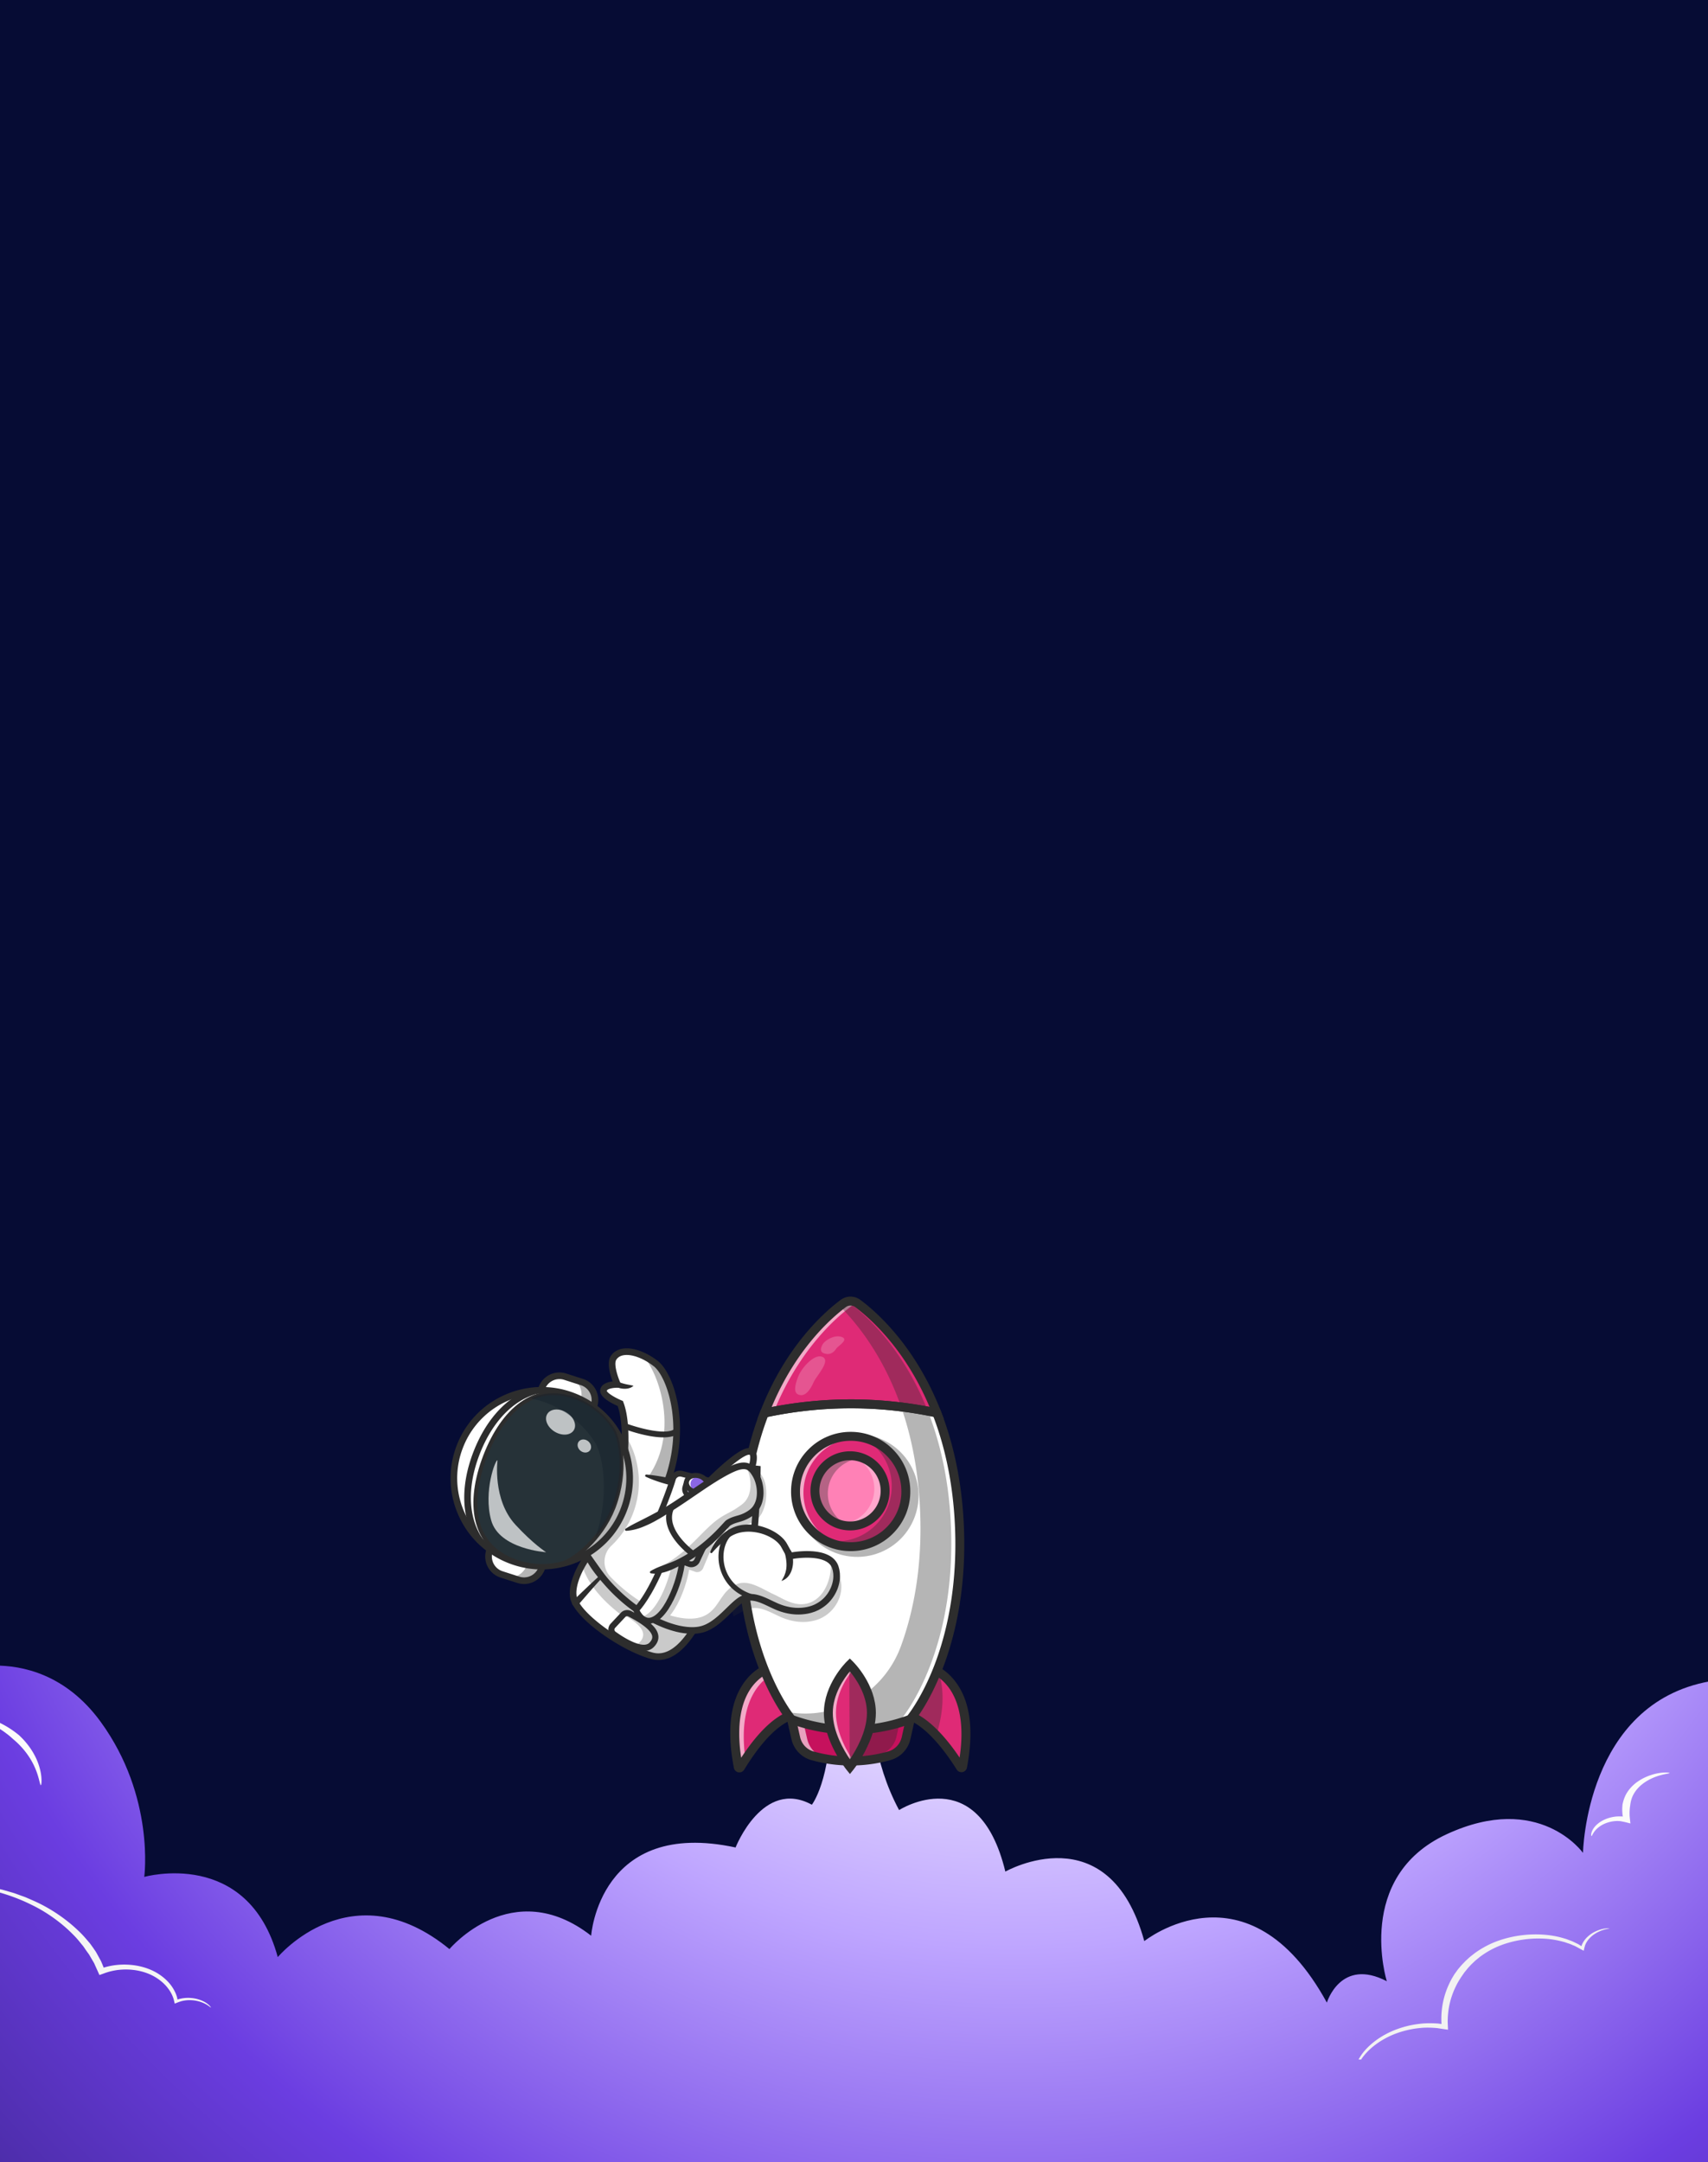 <svg width="320" height="405" fill="none" xmlns="http://www.w3.org/2000/svg"><rect width="100%" height="100%" fill="#808080" stroke="none"/><g clip-path="url(#a)"><path fill="#060C34" d="M0 0h320v405H0z"/><path d="M320.34 400.953v-86.002c-23.289 4.174-23.759 32.137-23.759 32.137s-8.166-11.522-25.523-3.504c-17.358 8.013-11.232 27.547-11.232 27.547-8.676-4.509-11.232 4.006-11.232 4.006-14.807-27.044-34.205-11.521-34.205-11.521-6.635-24.043-26.033-13.024-26.033-13.024-5.106-21.038-19.908-11.522-19.908-11.522-5.106-9.516-4.953-18.478-4.953-18.478l-7.814-.056c0 13.025-3.576 17.529-3.576 17.529-9.191-5.007-14.292 8.012-14.292 8.012-25.523-5.509-27.059 16.529-27.059 16.529-14.807-11.522-26.549 2.503-26.549 2.503-18.377-15.025-32.164 1.503-32.164 1.503-5.616-20.535-25.014-15.025-25.014-15.025s2.04-15.025-8.166-29.05C12.301 313.534 4.054 311.97-1 312v88.953c0 2.676-2.688 5.262 0 5.262l323.123.785c2.729 0-1.782-3.371-1.782-6.047Z" fill="url(#b)"/><path d="M-.764 323.427c.753.432 1.42.879 1.933 1.274.418.308.738.583.957.779l.346.308s.127.112.35.303c.225.196.535.476.876.835a14.61 14.61 0 0 1 2.152 2.824 13.755 13.755 0 0 1 1.332 3.151c.255.891.362 1.506.468 1.502.092 0 .183-.627.092-1.566-.081-.938-.392-2.185-.936-3.383a13.55 13.55 0 0 0-2.01-3.123 12.814 12.814 0 0 0-.874-.943c-.224-.219-.357-.343-.357-.343s-.142-.116-.396-.316a17.382 17.382 0 0 0-1.094-.79c-.733-.5-1.735-1.063-2.839-1.558v1.046ZM310.826 332.138c-1.165.18-2.676.691-3.897 1.53-1.241.819-2.106 1.961-2.488 2.872a7.22 7.22 0 0 0-.376 1.114c-.066.272-.087.427-.087.427s-.04.308-.045.827a9.217 9.217 0 0 0 .076 1.186l.01.064.005.008.005.016c.01.02.026.056.031.088h-.041l-.086-.004-.148-.008c-.122 0-.244-.004-.371-.004a6.562 6.562 0 0 0-1.587.184c-1.028.248-1.928.711-2.539 1.25-.626.531-.961 1.118-1.089 1.546a1.428 1.428 0 0 0-.081.507c0 .12.015.184.051.188.03.004.081-.056.137-.16.056-.108.127-.26.25-.439.223-.364.62-.835 1.236-1.247.605-.415 1.429-.746 2.294-.89.432-.068.87-.1 1.282-.064l.153.012.076.004.035.004.072.016c.183.036.371.076.549.112.173.032.382.084.59.139.209.052.417.108.621.16-.041-.375-.082-.735-.117-1.078-.01-.088-.015-.176-.026-.26-.005-.068-.01-.132-.01-.199 0-.084-.005-.168-.005-.252a8.096 8.096 0 0 1 .026-.839c.035-.467.091-.735.091-.735s.01-.14.051-.379c.041-.24.107-.583.249-.979.265-.791.901-1.797 1.918-2.6.997-.815 2.299-1.39 3.342-1.681 1.048-.3 1.816-.356 1.811-.444 0-.075-.793-.175-1.968.008Z" fill="#FBFBFB"/><path d="M260.163 381.516c1.704-.826 3.749-1.418 5.85-1.617 1.048-.12 2.111-.084 3.139 0 .127.004.254.036.381.052l.565.088.707.103.356.052.086.012c.016 0 .031.008.041.004v-.036l-.005-.135-.046-1.095a5.825 5.825 0 0 1 0-.591c.031-1.558.305-3.003.692-4.21a15.56 15.56 0 0 1 1.236-2.835c.188-.332.356-.579.463-.755.107-.176.173-.264.173-.264l.356-.515a5.92 5.92 0 0 1 .448-.591c.183-.228.381-.491.646-.763.127-.14.259-.284.397-.431.152-.144.31-.292.473-.448.315-.319.712-.615 1.109-.946a16.38 16.38 0 0 1 3.011-1.802c2.351-1.07 5.393-1.729 8.369-1.661a16.65 16.65 0 0 1 4.258.607c.34.072.641.208.956.304.32.095.61.223.895.351.483.16 1.374.727 2.005 1.027.061-.328.137-.643.228-.947.011-.036.021-.076.036-.112.005-.016.015-.036.026-.06l.015-.036.061-.136c.035-.091.086-.179.137-.263a4.18 4.18 0 0 1 .712-.919c.535-.539 1.165-.902 1.71-1.15 1.114-.487 1.887-.511 1.872-.575 0-.02-.194-.028-.545-.004-.351.036-.87.124-1.485.343-.605.224-1.313.575-1.933 1.135a4.43 4.43 0 0 0-.85.974 2.967 2.967 0 0 0-.173.288l-.076.152-.025.051c-.011.012-.011.028-.021.044a2.237 2.237 0 0 0-.117.336c.005.028-.025 0-.046-.008l-.061-.036-.122-.076-.234-.148c-.096-.076-.447-.235-.737-.375a7.319 7.319 0 0 0-.931-.404c-.331-.115-.646-.263-1.002-.351-1.379-.439-2.925-.699-4.508-.767-3.169-.148-6.44.479-9.019 1.59a17.946 17.946 0 0 0-3.322 1.893c-.437.347-.875.667-1.226 1.002-.178.164-.356.324-.519.476l-.442.459c-.29.288-.514.567-.718.807a5.992 5.992 0 0 0-.493.631l-.397.547s-.066.096-.178.288c-.107.187-.285.459-.473.814-.376.711-.86 1.75-1.231 3.032a15.432 15.432 0 0 0-.595 4.445c0 .204 0 .411.02.619l.015.132c.016.032-.025.016-.05.016l-.087-.008-.229-.028c-.137-.016-.28-.044-.417-.048-1.129-.068-2.284-.076-3.413.076-2.259.268-4.406.959-6.156 1.881-1.755.927-3.118 2.061-4.054 3.143a9.141 9.141 0 0 0-1.14 1.658h.473a9.74 9.74 0 0 1 1.13-1.406c.961-1.01 2.324-2.049 4.029-2.88Z" fill="#F2F2F2"/><path d="M13.58 362.277c.906.875 1.496 1.685 1.96 2.228.218.28.355.512.462.663l.163.236.32.443c.23.28.453.723.774 1.259.147.271.356.559.488.894.178.4.371.827.575 1.278.081.184.163.372.25.559.025.04.035.108.07.128l.178-.064.357-.127c.239-.084.473-.176.727-.26.132-.044.27-.084.407-.128a12.705 12.705 0 0 1 1.613-.343 12.218 12.218 0 0 1 3.617.048c1.226.207 2.42.611 3.443 1.206 1.018.595 1.883 1.346 2.493 2.164.31.408.565.831.763 1.255.092.223.178.403.255.655.106.327.162.667.249.954.183-.076.361-.148.539-.219.178-.068.346-.124.514-.18l.127-.044.087-.02.172-.04c.112-.032.23-.048.341-.068a5.988 5.988 0 0 1 1.323-.072c.844.036 1.557.24 2.1.455 1.095.452 1.496.955 1.563.911.02-.012-.056-.14-.26-.359a4.36 4.36 0 0 0-1.124-.787 6.345 6.345 0 0 0-2.228-.619 6.577 6.577 0 0 0-1.48.016c-.133.016-.265.032-.392.06l-.199.04-.101.02-.056.016a3.001 3.001 0 0 0-.412.127c-.031-.104-.036-.235-.072-.347-.04-.196-.137-.451-.218-.679a7.447 7.447 0 0 0-.748-1.386c-.62-.911-1.521-1.761-2.62-2.452-1.099-.691-2.432-1.187-3.8-1.45a13.619 13.619 0 0 0-4.075-.148c-.646.076-1.272.2-1.852.352-.132.039-.264.075-.391.115l-.036.008c-.03.016-.03-.016-.036-.032v-.012l-.025-.06a6.279 6.279 0 0 1-.117-.287 17.522 17.522 0 0 0-.229-.543c-.127-.356-.34-.659-.483-.951-.32-.571-.55-1.042-.778-1.342a41.42 41.42 0 0 1-.32-.471s-.062-.084-.179-.248c-.122-.159-.275-.399-.509-.687-.498-.563-1.15-1.402-2.126-2.3-1.882-1.817-4.812-4.018-8.302-5.564-.438-.192-.87-.383-1.308-.571-.427-.196-.895-.336-1.337-.503-.448-.156-.88-.336-1.333-.464l-1.338-.387c-.219-.064-.438-.124-.651-.184l-.657-.143-.478-.104v.595c2.137.571 4.436 1.39 6.557 2.444 3.302 1.57 6.039 3.746 7.784 5.516Z" fill="#F5F5F5"/><path d="m170.549 322.051-.794 3.534a4.45 4.45 0 0 1-3.144 3.312 26.723 26.723 0 0 1-14.367.014 4.45 4.45 0 0 1-3.151-3.306l-.801-3.532" fill="#C6115D"/><path d="m150.433 322.235.793 3.498a4.92 4.92 0 0 0 3.484 3.655c.673.187 1.352.349 2.035.488a26.599 26.599 0 0 1-4.093-.801 4.434 4.434 0 0 1-2.032-1.219 4.442 4.442 0 0 1-1.119-2.087l-.8-3.532 1.732-.002Z" fill="#fff" opacity=".6"/><path d="M159.997 329.542c1.62-.146 3.23-.44 4.81-.882a4.45 4.45 0 0 0 3.143-3.312l.74-3.296-20.399.02.171.754 15.122-.015-.793 3.535a4.451 4.451 0 0 1-2.794 3.196Zm1.73-6.729-13.265.014-.054-.238 13.373-.014-.054.238Z" fill="#2D2D2D" opacity=".35"/><path d="M146.406 311.862c-4.073.395-10.896 4.559-8.089 19.141a.215.215 0 0 0 .393.072c1.111-1.805 6.264-10.325 11.672-10.126" fill="#DF2A76"/><path d="M139.617 329.243c-.509.766-.889 1.391-1.11 1.749a.215.215 0 0 1-.393-.072c-2.807-14.583 4.016-18.746 8.089-19.14l.43.984c-3.77 1.099-8.477 5.321-7.016 16.479Z" fill="#fff" opacity=".6"/><path d="M151.158 321.254a.838.838 0 0 1-.809.529c-1.807-.067-5.624 1.098-10.877 9.643l-.052.085a1.042 1.042 0 0 1-1.083.482 1.042 1.042 0 0 1-.842-.834c-1.365-7.089-.677-12.53 2.045-16.17 2.402-3.213 5.544-3.84 6.783-3.96a.836.836 0 0 1 .161 1.663c-1.018.099-3.603.618-5.606 3.297-2.198 2.94-2.886 7.508-2.015 13.276 5.028-7.689 9.029-9.245 11.547-9.152a.835.835 0 0 1 .748 1.141Z" fill="#2D2D2D"/><path d="M171.987 311.837c4.074.387 11.133 4.536 8.354 19.124a.215.215 0 0 1-.393.073c-1.114-1.803-6.527-10.312-11.934-10.102" fill="#FF81B6"/><path d="M180.343 330.961a.215.215 0 0 1-.393.073c-.572-.923-2.27-3.606-4.518-5.975-2.124-2.24-4.741-4.199-7.359-4.128a1.124 1.124 0 0 1-.058.002l.024-.055 3.948-9.04c1.144.109 2.523.513 3.853 1.364 3.41 2.173 6.501 7.265 4.503 17.759Z" fill="#DF2A76"/><path d="M175.432 325.058c-2.123-2.24-4.74-4.199-7.358-4.127l-.034-.054 3.948-9.04c1.144.109 2.523.514 3.853 1.364.995 2.92 1.146 6.812-.409 11.857Z" fill="#2D2D2D" opacity=".35"/><path d="M181.106 331.308a1.042 1.042 0 0 1-.785.644 1.044 1.044 0 0 1-1.084-.48c-1.436-2.323-6.487-9.889-11.191-9.707a.835.835 0 1 1-.064-1.669c4.786-.186 9.398 5.553 11.804 9.142.844-5.694.133-10.227-2.08-13.174-2.135-2.844-4.978-3.319-5.799-3.397a.834.834 0 1 1 .158-1.663c1.273.12 4.5.758 6.977 4.057 2.74 3.65 3.453 9.052 2.119 16.055a1.01 1.01 0 0 1-.055.192Z" fill="#2D2D2D"/><path d="M159.255 243.467s18.205 10.695 20.291 40.552c1.776 25.436-9.087 38.259-9.087 38.259a32.069 32.069 0 0 1-22.257.021s-4.861-5.713-7.57-17.092a57.418 57.418 0 0 1-.272-1.196c-.955-4.403-1.578-9.598-1.497-15.582.018-1.411.077-2.867.179-4.367.003-.06.008-.118.013-.176.422-6.047 1.51-11.305 2.971-15.845.046-.146.093-.288.14-.431 5.778-17.47 17.089-24.143 17.089-24.143Z" fill="#fff"/><path d="M175.509 264.674a77.259 77.259 0 0 0-32.291.032c5.977-15.477 16.126-21.464 16.126-21.464s10.158 5.967 16.165 21.432Z" fill="#DF2A76"/><path d="M160.424 244.036c-.807-.595-1.283-.876-1.283-.876s-10.149 5.988-16.126 21.464a76.919 76.919 0 0 1 2.065-.413c5.334-13.014 13.541-18.983 15.344-20.175Z" fill="#fff" opacity=".6"/><path d="m176.848 265.814-1.512-.321a75.947 75.947 0 0 0-31.943.031l-1.511.325.557-1.442c4.735-12.269 12.102-18.702 15.049-20.9a3.09 3.09 0 0 1 3.713-.003c2.951 2.192 10.327 8.614 15.088 20.869l.559 1.441Zm-32.275-2.236a77.5 77.5 0 0 1 29.579-.03c-4.599-10.92-11.23-16.684-13.948-18.703a1.431 1.431 0 0 0-1.718.001c-2.714 2.025-9.335 7.803-13.913 18.732Z" fill="#2D2D2D"/><path d="M176.477 312.907c-2.5 6.347-5.182 9.55-5.295 9.684l-.141.167-.205.077a32.8 32.8 0 0 1-11.417 2.058A32.735 32.735 0 0 1 148 322.857l-.206-.076-.141-.167c-.115-.134-2.841-3.38-5.369-9.816-2.318-5.9-4.891-15.725-3.989-29.019.474-6.97 1.867-13.489 4.14-19.374l.163-.421.441-.095a77.622 77.622 0 0 1 32.564-.049l.48.011.204.52c2.286 5.881 3.692 12.397 4.178 19.366.929 13.293-1.626 23.122-3.933 29.027l-.055.143Zm-6.439 8.441c.567-.727 2.869-3.848 4.971-9.275 2.228-5.733 4.693-15.282 3.79-28.219-.464-6.635-1.778-12.842-3.907-18.456a75.915 75.915 0 0 0-31.059.031c-2.118 5.618-3.42 11.827-3.871 18.463-1.581 23.295 7.616 35.918 8.833 37.476a31.057 31.057 0 0 0 10.622 1.854 31.095 31.095 0 0 0 10.621-1.874Z" fill="#2D2D2D"/><path d="M170.331 326.55a5.28 5.28 0 0 1-3.494 3.151 27.577 27.577 0 0 1-14.816.015 5.28 5.28 0 0 1-3.741-3.927l-.801-3.532a.835.835 0 1 1 1.63-.369l.8 3.532a3.613 3.613 0 0 0 2.56 2.686 25.898 25.898 0 0 0 13.918-.013 3.616 3.616 0 0 0 2.555-2.692l.793-3.533a.835.835 0 0 1 1.63.366l-.793 3.533a5.422 5.422 0 0 1-.241.783Z" fill="#2D2D2D"/><path d="M171.142 275.567c-2.53-5.82-9.3-8.487-15.12-5.956-5.82 2.53-8.486 9.3-5.956 15.12 2.531 5.82 9.3 8.486 15.12 5.956 5.82-2.531 8.487-9.301 5.956-15.12Z" fill="#2D2D2D" opacity=".35"/><path d="M168.992 283.179c2.092-5.31-.517-11.31-5.827-13.402-5.31-2.091-11.31.518-13.401 5.827-2.092 5.31.517 11.31 5.827 13.402 5.31 2.092 11.31-.517 13.401-5.827Z" fill="#DF2A76"/><path d="M161.561 269.328a9.782 9.782 0 0 0-.707-.025c-5.707.004-10.328 4.637-10.323 10.343.004 5.031 3.603 9.218 8.365 10.136-5.384-.352-9.643-4.827-9.649-10.3-.005-5.708 4.617-10.338 10.325-10.345.68.001 1.345.066 1.989.191Z" fill="#fff" opacity=".6"/><path d="M169.712 279.381c.005 5.706-4.615 10.338-10.322 10.344a10.282 10.282 0 0 1-4.955-1.26c.745.169 1.518.259 2.315.259 5.707-.006 10.33-4.637 10.324-10.344a10.327 10.327 0 0 0-5.393-9.064c4.595 1.044 8.026 5.153 8.031 10.065Z" fill="#2D2D2D" opacity=".35"/><path d="M169.776 283.49a11.16 11.16 0 0 1-2.491 3.792 11.093 11.093 0 0 1-7.894 3.279 11.098 11.098 0 0 1-7.901-3.264 11.094 11.094 0 0 1-3.279-7.895 11.099 11.099 0 0 1 3.263-7.901 11.096 11.096 0 0 1 7.895-3.278 11.099 11.099 0 0 1 7.901 3.263 11.093 11.093 0 0 1 3.278 7.895 11.14 11.14 0 0 1-.772 4.109Zm-19.237-7.583a9.465 9.465 0 0 0-.657 3.494 9.435 9.435 0 0 0 2.788 6.714 9.44 9.44 0 0 0 6.719 2.775 9.44 9.44 0 0 0 6.714-2.789 9.435 9.435 0 0 0 2.775-6.719 9.44 9.44 0 0 0-2.788-6.713 9.437 9.437 0 0 0-6.72-2.776 9.436 9.436 0 0 0-6.713 2.789 9.476 9.476 0 0 0-2.118 3.225Z" fill="#2D2D2D"/><path d="M165.284 276.647a6.574 6.574 0 1 0-12.057 5.244 6.574 6.574 0 0 0 12.057-5.244Z" fill="#FF81B6"/><path d="M165.83 279.262a6.572 6.572 0 0 1-6.568 6.58 6.476 6.476 0 0 1-2.24-.39 6.575 6.575 0 0 0 2.449-12.753 6.573 6.573 0 0 1 6.359 6.563Z" fill="#fff" opacity=".3"/><path d="M162.005 273.21c-.113-.004-.225-.008-.34-.008a6.574 6.574 0 0 0-2.521 12.643 6.574 6.574 0 1 1 2.861-12.635Z" fill="#2D2D2D" opacity=".35"/><path d="M166.153 281.987a7.405 7.405 0 0 1-1.652 2.516 7.365 7.365 0 0 1-5.238 2.175c-4.085.004-7.412-3.316-7.416-7.402-.005-4.085 3.316-7.412 7.402-7.416 4.086-.004 7.413 3.316 7.417 7.402a7.405 7.405 0 0 1-.513 2.725Zm-12.239-4.816a5.745 5.745 0 0 0 5.348 7.836 5.7 5.7 0 0 0 4.056-1.685 5.701 5.701 0 0 0 1.677-4.059 5.745 5.745 0 0 0-5.744-5.733 5.749 5.749 0 0 0-5.337 3.641Z" fill="#2D2D2D"/><path d="M154.002 254.141c-1.479-.528-3.818 2.055-4.481 3.776-.686 1.784-.801 2.974.056 3.321 1.198.484 2.167-.734 2.877-2.355.503-1.147 3.373-4.089 1.548-4.742ZM157.605 250.412c-1.303-.404-3.085.662-3.509 1.457-.438.824-.439 1.406.32 1.66 1.06.354 1.786-.161 2.259-.902.334-.523 2.538-1.718.93-2.215Z" fill="#fff" opacity=".2"/><path d="M168.949 321.897s10.862-12.822 9.087-38.256c-1.805-25.83-15.671-37.317-19.38-39.946a24.436 24.436 0 0 0-1.314.978c5.546 5.595 13.573 16.876 14.917 36.105.839 12.009-1.14 21.207-3.463 27.571-2.967 8.127-10.981 13.328-19.599 12.566l-.143-.013c-.341-.031-.682-.07-1.023-.113-.145-.01-.288-.016-.433-.029l-.142-.013-.153-.017a1.678 1.678 0 0 1-.03-.044c.625.924 1.019 1.389 1.019 1.389a31.98 31.98 0 0 0 7.168 1.74c4.548.332 9.15-.305 13.489-1.918Z" fill="#2D2D2D" opacity=".35"/><path d="M163.258 320.865c.004 5.094-4.023 10.114-4.023 10.114s-.016-.019-.042-.055c-.433-.554-3.996-5.266-4.003-10.049-.005-4.591 3.31-8.282 3.928-8.929l.098-.1s4.04 3.96 4.042 9.019Z" fill="#DF2A76"/><path d="M159.503 311.724s.246.241.616.679c-1.091 1.273-3.507 4.535-3.502 8.455.005 3.847 2.31 7.647 3.436 9.276-.322.463-.531.724-.531.724l-.042-.056c-.433-.554-3.995-5.266-4.002-10.05-.006-4.59 3.309-8.28 3.927-8.927l.098-.101Z" fill="#fff" opacity=".6"/><path d="M163.259 320.867c.004 5.094-4.023 10.113-4.023 10.113l-.042-.054-.075-18.978c.063-.067.098-.101.098-.101s4.04 3.961 4.042 9.02Z" fill="#2D2D2D" opacity=".35"/><path d="M163.017 326.015c-1.208 3.068-3.015 5.346-3.129 5.489l-.65.81-.652-.809c-.172-.214-4.222-5.303-4.229-10.628-.006-5.349 4.1-9.452 4.275-9.624l.585-.576.586.575c.175.172 4.29 4.266 4.293 9.616.001 1.801-.461 3.578-1.079 5.147Zm-3.783 3.541c1.096-1.618 3.193-5.175 3.191-8.688-.003-3.515-2.141-6.502-3.205-7.771-1.061 1.274-3.197 4.275-3.192 7.778.004 3.521 2.107 7.067 3.206 8.681Z" fill="#2D2D2D"/><path d="M132.629 277.783s5.304-5.436 7.431-5.874c2.128-.437.574 3.628.574 3.628" fill="#fff"/><path d="M141.21 275.766a.622.622 0 0 1-.41.371l-8.005 2.247a.623.623 0 0 1-.613-1.033c.556-.57 5.501-5.586 7.751-6.048.789-.163 1.238.136 1.475.414.864 1.017.069 3.352-.196 4.044a.01.01 0 0 1-.002.005Zm-6.408.763 5.354-1.502c.375-1.103.522-2.249.304-2.505-.021-.024-.125-.033-.277-.002-1.065.219-3.426 2.179-5.381 4.009Z" fill="#2D2D2D"/><path d="M107.504 299.477c.9 3.278 9.017 9.154 14.632 10.689 5.614 1.534 9.766-7.823 11.735-13.334 1.969-5.511-10.343-10.339-13.668-11.566-5.19-1.916-14.032 9.354-12.699 14.211Z" fill="#fff"/><path d="M133.869 296.831c-1.969 5.511-6.121 14.868-11.735 13.334a19.01 19.01 0 0 1-2.312-.811c1.773-1.037 1.547-3.545.201-4.367-8.304-5.072-10.419-9.742-10.957-11.81 2.614-4.626 7.682-9.187 11.135-7.911 3.325 1.226 15.637 6.055 13.668 11.565Z" fill="#2D2D2D" opacity=".25"/><path d="M133.732 298.969c-2.59 6.576-6.563 13.217-11.761 11.797-5.432-1.485-14.036-7.367-15.067-11.124-.915-3.331 2.342-8.902 5.885-12.153 2.817-2.586 5.526-3.582 7.629-2.806 6.088 2.248 16.008 6.842 14.037 12.359a61.25 61.25 0 0 1-.723 1.927Zm-25.09-3.503c-.589 1.497-.81 2.86-.539 3.847.83 3.026 8.791 8.776 14.196 10.253 5.042 1.378 9.047-7.518 10.986-12.943 1.717-4.808-9.744-9.462-13.298-10.774-1.62-.597-3.937.334-6.357 2.555-2.249 2.064-4.067 4.726-4.988 7.062Z" fill="#2D2D2D"/><path d="m116.745 302.499-1.914 2.036a1.05 1.05 0 0 0 .145 1.568c1.757 1.278 5.506 3.658 7.113 2.016 1.946-1.991-.474-3.921-4.091-5.831a1.05 1.05 0 0 0-1.253.211Z" fill="#fff"/><path d="M117.987 302.292c3.622 1.901 6.047 3.826 4.104 5.82-.797.82-2.128.644-3.48.102.466-.046.879-.213 1.203-.547 1.738-1.786-.023-3.517-3.013-5.223a1.039 1.039 0 0 1 1.186-.152Z" fill="#2D2D2D" opacity=".25"/><path d="M123.198 307.485c-.139.354-.37.698-.693 1.029-1.774 1.823-5.257-.046-7.866-1.935a1.626 1.626 0 0 1-.231-2.425l1.91-2.04a1.626 1.626 0 0 1 1.938-.331c3.328 1.747 4.844 3.102 5.072 4.532.063.4.02.791-.13 1.17Zm-8.048-2.394a.481.481 0 0 0 .163.558c2.375 1.719 5.296 3.165 6.368 2.064.408-.419.575-.817.511-1.218-.233-1.47-3.422-3.144-4.47-3.694a.474.474 0 0 0-.566.098l-1.909 2.04a.491.491 0 0 0-.097.152ZM107.373 299.836l2.435-2.328c.818-.772 1.63-1.543 2.479-2.295a.311.311 0 0 1 .434.444l-.003.005c-.759.808-1.498 1.653-2.238 2.492l-2.203 2.536-.004.004a.622.622 0 1 1-.9-.858Z" fill="#2D2D2D"/><path d="M122.855 255.429c2.831 2.199 5.952 11.661 2.221 22.002a29.248 29.248 0 0 1-1.28 3.019l-4.256-.622-3.406-.499s.336-1.701.614-4.099c.222-1.893.407-4.221.364-6.487-.04-2.137-.282-4.222-.892-5.835 0 0-3.181-1.328-3.149-2.366.038-1.268 2.618-1.202 2.618-1.202s-1.604-3.548-.772-4.922c1.235-2.044 4.833-1.403 7.938 1.011Z" fill="#fff"/><path d="M120.42 253.939c.812.37 1.64.873 2.436 1.491 3.105 2.412 6.559 13.559.941 25.021l-7.662-1.121s.105-.528.245-1.41l4.475-.455c6.797-8.617 2.544-20.497-.435-23.526Z" fill="#2D2D2D" opacity=".35"/><path d="M125.349 278.469a30.65 30.65 0 0 1-.995 2.255.622.622 0 0 1-1.116-.547c5.539-11.305 1.974-22.127-.767-24.257-1.956-1.521-4.183-2.325-5.674-2.048-.616.114-1.07.406-1.35.868-.456.753.198 2.995.807 4.345l.408.903-.99-.026c-.793-.018-1.95.201-1.981.589.092.368 1.404 1.215 2.767 1.785l.247.103.095.251c2.108 5.589.032 16.307-.057 16.76a.622.622 0 0 1-1.22-.24c.021-.106 2.034-10.497.202-15.835-1.168-.513-3.314-1.623-3.277-2.851.036-1.246 1.375-1.635 2.332-1.755-.475-1.256-1.126-3.465-.396-4.672.464-.768 1.221-1.269 2.187-1.448 1.852-.343 4.405.534 6.663 2.289 3.163 2.458 6.394 12.667 2.115 23.531Z" fill="#2D2D2D"/><path d="M141.88 275.186s-.103 16.497-2.478 21.363c-2.374 4.866-5.3 9.962-14.944 6.505-5.994-2.149-10.668-7.374-13.343-11.02-1.631-2.221-2.522-3.856-2.522-3.856l6.151-13.545s.75.234 2.002.599c.783.228 1.76.506 2.874.809 1.598.436 3.475.925 5.455 1.391 3.032.713 6.304 1.372 9.174 1.709 1.241.147 3.408-4.451 7.631-3.955Z" fill="#fff"/><path d="M121.097 276.224c1.89.147 3.711.522 5.532.893 1.821.367 3.634.767 5.457 1.079.456.076.913.146 1.37.213l.686.092.171.022.011.001-.002-.001-.004-.002h-.008l-.007.003.004-.003c.004-.002.005 0 .011-.001.01-.005.02-.01.03-.013.017-.002.055-.029.083-.041.13-.074.294-.207.454-.348.161-.142.324-.299.49-.46.332-.321.674-.656 1.037-.979.722-.645 1.535-1.255 2.487-1.659a6.118 6.118 0 0 1 1.495-.428 5.994 5.994 0 0 1 1.56-.024l.556.063-.006.558c-.03 2.618-.127 5.22-.282 7.828-.159 2.606-.377 5.211-.753 7.813-.192 1.301-.416 2.6-.765 3.896-.174.648-.374 1.295-.672 1.939-.071.168-.144.306-.216.455l-.219.441c-.148.293-.298.587-.455.879-.626 1.167-1.332 2.325-2.249 3.354a9.751 9.751 0 0 1-1.536 1.4 8.309 8.309 0 0 1-1.844 1.012 8.725 8.725 0 0 1-2.03.512 10.56 10.56 0 0 1-2.062.069l-.256-.012-.254-.026-.507-.054-.501-.078-.251-.04-.247-.05-.495-.102c-.164-.037-.326-.081-.489-.121a16.394 16.394 0 0 1-.966-.269 21.243 21.243 0 0 1-3.717-1.501 24.966 24.966 0 0 1-3.379-2.131c-2.135-1.588-4.024-3.46-5.739-5.463-.857-1.001-1.719-2.004-2.455-3.099-.734-1.095-1.394-2.247-1.751-3.562a.213.213 0 0 1 .358-.204l.006.006c.92.949 1.694 1.971 2.458 2.999.775 1.02 1.501 2.078 2.334 3.053 1.659 1.949 3.492 3.755 5.532 5.273a23.659 23.659 0 0 0 3.21 2.025 19.996 19.996 0 0 0 3.503 1.415c.303.091.605.182.911.253.153.038.305.08.458.114l.46.094.23.047.231.036.462.072.462.049.232.024.23.011a9.213 9.213 0 0 0 1.829-.06 7.479 7.479 0 0 0 1.742-.438c1.114-.433 2.093-1.167 2.905-2.082.816-.915 1.479-1.99 2.079-3.111.151-.28.297-.566.441-.852l.215-.432c.07-.144.148-.293.202-.426.058-.139.126-.267.176-.413l.158-.431c.092-.297.189-.591.266-.898.329-1.215.548-2.482.736-3.752.367-2.545.584-5.125.742-7.708.153-2.583.249-5.179.279-7.76l.549.621a4.715 4.715 0 0 0-2.423.36c-.773.327-1.48.847-2.148 1.444-.335.298-.661.617-1 .945-.169.164-.342.331-.531.498-.191.166-.386.336-.661.496-.077.039-.137.079-.232.113l-.133.049a1.272 1.272 0 0 1-.514.05l-.176-.022-.704-.085a64.755 64.755 0 0 1-1.402-.199 76.315 76.315 0 0 1-2.786-.466 55.753 55.753 0 0 1-2.755-.594c-1.825-.443-3.631-.965-5.354-1.768a.209.209 0 0 1-.101-.279.208.208 0 0 1 .207-.122Z" fill="#2D2D2D"/><path d="M148.887 293.503c.833-.198 7.38-1.253 8.492 2.109.975 2.945-.94 6.916-4.694 7.927-2.483.668-4.811.084-6.474-.664-1.942-.875-3.691-1.973-5.562-1.57-1 .215-2.046.805-3.22 1.491a45.294 45.294 0 0 1-.202-.889c-.711-3.277-1.174-7.142-1.114-11.594.663-.613 1.416-1.153 2.258-1.525 3.327-1.462 8.133.355 9.429 2.747.51.943 1.087 1.968 1.087 1.968Z" fill="#2D2D2D" opacity=".25"/><path d="M148.011 291.488c.833-.198 7.38-1.254 8.493 2.109.974 2.944-.94 6.915-4.694 7.927-2.483.667-4.812.084-6.475-.665-1.942-.875-3.69-1.973-5.562-1.569-2.131.458-4.488 4.593-7.847 5.789-1.979.706-4.923.341-8.152-1.066a24.826 24.826 0 0 1-3.003-1.572c-4.311-2.634-8.744-6.996-11.817-13.023 0 0 7.281.954 13.854 1.537 4.581.407 8.82.634 10.002.232.158-.053.26-.118.303-.194a11.17 11.17 0 0 1 1.965-2.546c.7-.674 1.507-1.273 2.417-1.674 3.327-1.462 8.133.354 9.429 2.747.511.942 1.087 1.968 1.087 1.968Z" fill="#fff"/><path d="M155.612 292.31c.405.332.716.751.892 1.285.975 2.944-.94 6.915-4.694 7.927-2.481.668-4.812.084-6.475-.665-1.941-.875-3.691-1.971-5.56-1.569-2.131.459-4.49 4.593-7.848 5.791-1.977.704-4.925.338-8.152-1.068-.015-.006-.03-.014-.045-.019a29.965 29.965 0 0 1-.763-.353 22.8 22.8 0 0 1-.715-.36c-.113-.059-.228-.121-.343-.183-.08-.043-.161-.089-.242-.134-.067-.036-.134-.075-.201-.113-.105-.059-.21-.121-.315-.182l-.36-.215a.226.226 0 0 0-.02-.013c-.094-.186-.139-.309-.139-.309s.37-.358.979-1.196c.969-1.331 2.543-3.869 4.201-8.094l-2.217-.797a1.19 1.19 0 0 1-.744-1.435l.753-2.735 10.68-.176-1.474 3.489-1.108 2.623a1.192 1.192 0 0 1-1.48.615l-1.113-.4c-.394 2.522-1.769 6.411-3.566 8.572 2.36.715 4.46.806 5.983.263 3.359-1.195 3.304-4.993 6.755-6.189 2.159-.747 4.712 1.094 6.654 1.969 1.663.749 3.89 2.383 6.37 1.717 3.281-.884 4.66-5.044 4.307-8.046Z" fill="#2D2D2D" opacity=".25"/><path d="M117.112 268.746a16.54 16.54 0 0 1 2.509 7.296 16.36 16.36 0 0 1-.081 3.788 16.549 16.549 0 0 1-1.038 3.9 16.383 16.383 0 0 1-3.96 5.822c-1.671 1.577-1.716 4.233-.115 5.882 2.303 2.373 4.786 4.211 7.185 5.502-.609.838-.979 1.197-.979 1.197s.045.123.139.308c-4.311-2.633-8.744-6.995-11.817-13.022l.461.131c-.538-.852-.821-1.371-.821-1.371l6.15-13.544s.75.233 2.003.598c.221-1.894.406-4.221.364-6.487Z" fill="#2D2D2D" opacity=".25"/><path d="M133.069 290.655a7.947 7.947 0 0 1 1.212-2.102 8.484 8.484 0 0 1 1.789-1.706 8.012 8.012 0 0 1 1.098-.64 6.712 6.712 0 0 1 1.225-.427c.838-.203 1.696-.236 2.53-.164a10.11 10.11 0 0 1 2.435.543c.785.273 1.54.638 2.237 1.115.693.478 1.353 1.059 1.82 1.856l1.136 2.053-.686-.3c.217-.049.402-.08.597-.112a18.488 18.488 0 0 1 1.729-.186c.771-.047 1.55-.044 2.334.03.783.08 1.578.226 2.353.552.386.164.768.37 1.113.654.345.281.649.637.866 1.042l.081.152c.024.051.043.105.065.158.04.104.092.215.113.314.052.204.115.406.154.612.029.207.064.414.085.621l.02.623a6.923 6.923 0 0 1-.506 2.395 7.605 7.605 0 0 1-1.258 2.08 7.134 7.134 0 0 1-1.871 1.557c-.176.103-.351.21-.54.286-.187.081-.37.175-.562.243l-.581.191c-.194.061-.389.097-.584.146a9.609 9.609 0 0 1-2.385.183 10.601 10.601 0 0 1-2.34-.392 11.135 11.135 0 0 1-1.119-.376c-.184-.071-.364-.15-.544-.228l-.518-.239c-.684-.322-1.343-.652-2-.913-.656-.257-1.314-.448-1.947-.447a1.438 1.438 0 0 0-.237.006c-.077.008-.157.006-.234.021l-.231.038c-.069.019-.128.03-.196.055a3.362 3.362 0 0 0-.819.45c-.549.397-1.078.904-1.609 1.417-1.063 1.03-2.143 2.133-3.475 3-.669.429-1.396.799-2.211 1.007-.803.206-1.614.25-2.404.213a13.695 13.695 0 0 1-2.324-.328 19.713 19.713 0 0 1-2.219-.669 25.016 25.016 0 0 1-4.124-2.013c-2.608-1.589-4.95-3.579-6.988-5.835-1.007-1.136-2.009-2.287-2.854-3.554-.835-1.27-1.564-2.623-1.927-4.126a.212.212 0 0 1 .157-.257c.08-.019.16.009.211.067l.001.002c.999 1.153 1.798 2.371 2.652 3.562.843 1.194 1.691 2.393 2.683 3.473 1.962 2.172 4.217 4.086 6.71 5.604a23.612 23.612 0 0 0 3.911 1.91c.678.249 1.368.458 2.065.624.697.155 1.402.264 2.102.298.698.033 1.395-.01 2.04-.175.635-.161 1.259-.471 1.844-.847 1.177-.764 2.21-1.804 3.285-2.849.542-.522 1.09-1.056 1.751-1.535.332-.237.7-.461 1.141-.615.107-.04.231-.069.342-.096l.321-.053c.107-.019.215-.02.323-.03a5.223 5.223 0 0 1 1.571.154c.398.099.782.225 1.145.372.731.29 1.406.631 2.073.943l.499.23c.162.071.323.142.488.205.329.128.663.244 1.002.337a9.349 9.349 0 0 0 2.065.347c1.384.059 2.809-.187 3.964-.881a5.898 5.898 0 0 0 1.553-1.293 6.36 6.36 0 0 0 1.047-1.732c.252-.628.4-1.296.417-1.961l-.015-.496c-.018-.164-.046-.325-.067-.488-.031-.16-.082-.315-.12-.473-.016-.084-.051-.141-.075-.212-.014-.033-.025-.068-.041-.1l-.051-.094c-.267-.507-.762-.891-1.369-1.14-.602-.256-1.291-.39-1.989-.46-.702-.066-1.42-.07-2.139-.026a16.828 16.828 0 0 0-1.608.172c-.173.028-.356.06-.504.094l-.461.105-.225-.405-1.129-2.042c-.323-.555-.85-1.048-1.442-1.444-1.194-.794-2.647-1.26-4.082-1.366a7.39 7.39 0 0 0-2.121.138 5.73 5.73 0 0 0-.99.314 6.618 6.618 0 0 0-.947.494c-.611.38-1.197.836-1.749 1.339a20.214 20.214 0 0 0-1.582 1.641l-.001.001a.21.21 0 0 1-.355-.212Z" fill="#2D2D2D"/><path d="M141.993 299.48a.467.467 0 0 1-.545.282c-5.257-1.291-6.453-5.177-6.722-6.787-.448-2.67.456-5.319 2.197-6.442a.465.465 0 0 1 .644.139.465.465 0 0 1-.139.644c-1.415.913-2.164 3.228-1.783 5.505.239 1.429 1.306 4.877 6.025 6.036a.467.467 0 0 1 .323.623ZM148.254 290.663c.034.083.053.138.075.206.023.064.04.129.059.193a5.803 5.803 0 0 1 .188 1.177 5.2 5.2 0 0 1-.163 1.595c-.142.52-.368 1.031-.72 1.443a2.741 2.741 0 0 1-1.288.875c.27-.442.5-.84.643-1.263.079-.206.137-.415.185-.624.05-.209.087-.419.101-.634.038-.427.024-.86-.028-1.292-.021-.217-.059-.432-.095-.647l-.064-.32-.066-.297-.01-.045a.62.62 0 0 1 1.183-.367Z" fill="#2D2D2D"/><path d="M111.297 263.318a.336.336 0 0 1-.422.217l-9.193-2.959a.335.335 0 0 1-.216-.422 3.516 3.516 0 0 1 4.425-2.27l3.135 1.008a3.518 3.518 0 0 1 2.271 4.426Z" fill="#fff"/><path d="M111.352 263.363a.403.403 0 0 1-.497.235l-9.193-2.959a.402.402 0 0 1-.259-.506 3.588 3.588 0 0 1 4.509-2.314l3.135 1.009a3.564 3.564 0 0 1 2.091 1.776 3.557 3.557 0 0 1 .214 2.759Zm-9.747-3.401c-.027.07-.052.14-.075.212a.266.266 0 0 0 .173.338l9.193 2.959a.268.268 0 0 0 .338-.173 3.427 3.427 0 0 0-.215-2.632 3.423 3.423 0 0 0-2.013-1.71l-3.134-1.009a3.43 3.43 0 0 0-2.633.214 3.428 3.428 0 0 0-1.634 1.801Z" fill="#2D2D2D"/><path d="m107.554 258.418 1.471.473a3.52 3.52 0 0 1 2.271 4.427.337.337 0 0 1-.423.216l-2.444-.786c.127-.014.24-.1.283-.23l.069-.218a3.514 3.514 0 0 0-1.227-3.882Z" fill="#2D2D2D" opacity=".35"/><path d="M111.869 263.568a.959.959 0 0 1-1.183.56l-9.193-2.959a.958.958 0 0 1-.617-1.204 4.104 4.104 0 0 1 2.05-2.415 4.11 4.11 0 0 1 3.158-.257l3.134 1.009a4.11 4.11 0 0 1 2.415 2.05 4.11 4.11 0 0 1 .236 3.216Zm-9.71-3.491 8.622 2.775a2.9 2.9 0 0 0-1.944-3.367l-3.135-1.009a2.877 2.877 0 0 0-2.209.18 2.88 2.88 0 0 0-1.334 1.421Z" fill="#2D2D2D"/><path d="M91.698 290.498a.335.335 0 0 1 .422-.216l9.193 2.958a.335.335 0 0 1 .216.422 3.518 3.518 0 0 1-4.426 2.271l-3.134-1.009a3.518 3.518 0 0 1-2.271-4.426Z" fill="#fff"/><path d="M101.514 293.903a3.556 3.556 0 0 1-1.697 1.87 3.558 3.558 0 0 1-2.734.223l-3.135-1.009a3.557 3.557 0 0 1-2.09-1.775 3.561 3.561 0 0 1-.223-2.734.403.403 0 0 1 .505-.26l9.193 2.959a.398.398 0 0 1 .235.2.397.397 0 0 1 .025.306 5.205 5.205 0 0 1-.079.22Zm-9.753-3.385a3.426 3.426 0 0 0 .215 2.632 3.431 3.431 0 0 0 2.013 1.71l3.134 1.009a3.433 3.433 0 0 0 2.633-.214 3.428 3.428 0 0 0 1.71-2.014.27.27 0 0 0-.174-.338l-9.193-2.959a.27.27 0 0 0-.338.174Z" fill="#2D2D2D"/><path d="m98.764 292.419 2.551.821a.337.337 0 0 1 .216.423 3.51 3.51 0 0 1-1.865 2.111 3.504 3.504 0 0 1-2.56.159l-1.32-.425a3.52 3.52 0 0 0 2.948-2.418l.107-.335a.34.34 0 0 0-.077-.336Z" fill="#2D2D2D" opacity=".35"/><path d="M102.033 294.104a4.145 4.145 0 0 1-5.119 2.42l-3.134-1.009a4.11 4.11 0 0 1-2.415-2.05 4.113 4.113 0 0 1-.257-3.158.956.956 0 0 1 1.203-.617l9.193 2.959a.955.955 0 0 1 .618 1.204 4.138 4.138 0 0 1-.089.251Zm-9.816-3.139a2.9 2.9 0 0 0 1.943 3.367l3.135 1.009c.736.237 1.52.173 2.209-.18a2.876 2.876 0 0 0 1.334-1.421l-8.621-2.775Z" fill="#2D2D2D"/><path d="M116.589 270.345c-3.625-8.335-13.319-12.154-21.655-8.53-8.335 3.624-12.154 13.319-8.53 21.654 3.625 8.336 13.32 12.155 21.655 8.53 8.335-3.624 12.154-13.319 8.53-21.654Z" fill="#fff"/><path d="m116.871 282.96-.044.111c-3.4 8.453-13.043 12.565-21.496 9.165-8.416-3.385-12.528-12.959-9.21-21.385l.045-.111a16.415 16.415 0 0 1 8.85-9.035 16.415 16.415 0 0 1 12.646-.13c8.415 3.385 12.528 12.959 9.209 21.385Zm-30.626-12.059a16.281 16.281 0 0 0 .174 12.432 16.283 16.283 0 0 0 8.961 8.779 16.281 16.281 0 0 0 12.544-.129 16.283 16.283 0 0 0 8.779-8.962 16.295 16.295 0 0 0-.129-12.544 16.282 16.282 0 0 0-8.962-8.778 16.28 16.28 0 0 0-12.544.129 16.281 16.281 0 0 0-8.778 8.961l-.045.112Z" fill="#2D2D2D"/><path d="M105.468 260.934c.73.181 1.455.415 2.173.704 8.432 3.392 12.519 12.977 9.128 21.41-3.393 8.432-12.978 12.518-21.41 9.127-.243-.097-.483-.2-.718-.308 7.847 1.96 16.134-2.116 19.238-9.831 3.293-8.19-.467-17.466-8.411-21.102Z" fill="#2D2D2D" opacity=".35"/><path d="m117.393 283.162-.046.117a16.97 16.97 0 0 1-9.148 9.338 16.963 16.963 0 0 1-13.07.134 16.967 16.967 0 0 1-9.338-9.147 16.965 16.965 0 0 1-.135-13.071 16.967 16.967 0 0 1 9.147-9.337 16.968 16.968 0 0 1 13.071-.135 16.966 16.966 0 0 1 9.338 9.147 16.967 16.967 0 0 1 .181 12.954Zm-30.627-12.057a15.731 15.731 0 0 0 .168 12.012 15.73 15.73 0 0 0 8.658 8.481 15.732 15.732 0 0 0 12.119-.125 15.736 15.736 0 0 0 8.482-8.658c1.575-3.931 1.534-8.228-.125-12.119a15.732 15.732 0 0 0-8.658-8.481 15.733 15.733 0 0 0-12.12.124 15.733 15.733 0 0 0-8.481 8.658l-.043.108Z" fill="#2D2D2D"/><path d="M108.013 261.844c3.006 1.156 5.421 3.206 7.088 5.763 1.249 1.917 2.3 8.224-.086 14.596-2.212 5.909-7.413 10.058-9.625 10.643-2.951.78-6.116.682-9.122-.474-7.954-3.06-8.622-11.162-5.378-19.593 3.243-8.43 9.169-13.995 17.123-10.935Z" fill="#263238"/><path d="M115.251 282.623c-2.341 5.945-7.489 9.979-9.766 10.58-3.135.829-6.368.661-9.35-.486-3.883-1.494-6.277-4.202-7.117-8.05-.734-3.362-.206-7.519 1.526-12.022 1.732-4.505 4.128-7.942 6.926-9.945 3.202-2.292 6.794-2.697 10.677-1.203 2.982 1.147 5.494 3.19 7.265 5.906 1.228 1.883 2.473 8.195-.049 14.93l-.112.29Zm-23.927-9.938-.088.226c-1.726 4.486-4.677 15.327 5.165 19.114 2.836 1.091 5.911 1.25 8.894.462 2.087-.552 7.047-4.505 9.268-10.141.036-.091.071-.182.105-.274 2.399-6.407 1.242-12.546.122-14.264-1.685-2.585-4.074-4.528-6.91-5.619-9.679-3.724-14.75 5.91-16.556 10.496Z" fill="#2D2D2D"/><path d="M106.118 264.582c-1.374-.836-2.98-.706-3.585.289-.606.996.017 2.481 1.391 3.317 1.374.836 2.979.707 3.585-.289.606-.996-.017-2.481-1.391-3.317ZM110.204 269.982c-.572-.467-1.36-.448-1.761.042-.401.491-.263 1.267.309 1.734.572.468 1.36.449 1.761-.042.401-.49.262-1.267-.309-1.734Z" fill="#fff" opacity=".7"/><path d="M99.452 261.959c2.498-1.182 5.367-1.343 8.562-.114 3.006 1.156 5.42 3.206 7.088 5.762 1.249 1.917 2.299 8.225-.086 14.597-.842 2.251-2.118 4.245-3.498 5.884 2.765-7.895 1.458-15.59-.092-17.967-2.115-3.245-5.181-5.846-8.995-7.313a16.574 16.574 0 0 0-2.98-.849Z" fill="#111A28" opacity=".35"/><path d="m90.46 288.297-1.074.626.51-.292-.483.335c-2.966-4.274-3.234-10.448-.737-16.938 2.484-6.449 6.736-10.87 11.684-12.151a.621.621 0 1 1 .323 1.2c-4.559 1.176-8.516 5.33-10.847 11.397-2.347 6.1-2.129 11.853.598 15.783a.37.37 0 0 1 .026.04Z" fill="#2D2D2D"/><path d="M102.315 290.764s-8.794-.555-10.294-5.987.853-11.511 1.189-11.218c0 0-.96 7.362 3.35 12.046 3.324 3.612 5.755 5.159 5.755 5.159Z" fill="#fff" opacity=".7"/><path d="m127.745 276.084 3.36.846 2.615.656c.71.179 1.162.875 1.034 1.597a54.96 54.96 0 0 1-.326 1.696c-.484 2.338-1.33 5.724-2.655 8.942a1.396 1.396 0 0 1-1.77.776l-6.667-2.433a1.398 1.398 0 0 1-.808-1.857c.944-2.225 2.783-6.677 3.536-9.263.21-.72.953-1.143 1.681-.96Z" fill="#fff"/><path d="m122.49 286.406-.754 2.735a1.188 1.188 0 0 0 .744 1.435l6.628 2.38a1.19 1.19 0 0 0 1.479-.615l1.107-2.365" fill="#fff"/><path d="m122.49 286.406-.754 2.735a1.188 1.188 0 0 0 .744 1.435l6.628 2.38a1.19 1.19 0 0 0 1.479-.615l1.107-2.365" fill="#2D2D2D" opacity=".25"/><path d="M132.501 289.49c-.071.18-.143.36-.217.539a1.939 1.939 0 0 1-2.465 1.083l-6.668-2.434a1.927 1.927 0 0 1-1.118-1.052 1.938 1.938 0 0 1-.007-1.534c.996-2.351 2.778-6.673 3.514-9.203a1.939 1.939 0 0 1 2.341-1.338l5.974 1.502a1.951 1.951 0 0 1 1.442 2.223c-.377 2.146-1.233 6.246-2.796 10.214Zm-9.472-2.949a.842.842 0 0 0 .011.648.841.841 0 0 0 .487.458l6.668 2.434a.844.844 0 0 0 1.074-.47c1.66-4.034 2.56-8.326 2.948-10.525a.852.852 0 0 0-.629-.969l-5.974-1.501a.843.843 0 0 0-1.02.581c-.752 2.583-2.551 6.95-3.557 9.324a.167.167 0 0 0-.008.02Z" fill="#2D2D2D"/><path d="m132.208 290.178-.014.032-1.107 2.365a1.73 1.73 0 0 1-2.161.899l-6.628-2.38a1.747 1.747 0 0 1-1.088-2.098l.754-2.735a.548.548 0 1 1 1.058.292l-.754 2.735a.644.644 0 0 0 .401.773l6.628 2.38a.637.637 0 0 0 .796-.331l1.107-2.365a.55.55 0 0 1 1.008.433ZM134.163 284.555a.548.548 0 0 1-.681.319l-3.422-1.122-1.81 1.244a.55.55 0 0 1-.476.071l-4.138-1.31a.55.55 0 0 1 .331-1.047l3.882 1.229 1.813-1.245a.55.55 0 0 1 .482-.07l3.68 1.207a.55.55 0 0 1 .35.693l-.011.031Z" fill="#2D2D2D"/><path d="M130.65 277.667c.211.059 1.831.83 1.831.83l-.335 1.201c-.23.827-1.273 1.259-2.33.965-1.057-.294-1.727-1.203-1.496-2.031l.334-1.201s1.653.141 1.996.236Z" fill="#8A66E4"/><path d="M130.65 277.668c.211.058 1.831.828 1.831.828l-.012.04c-.468-.219-1.027-.474-1.145-.507-.344-.096-1.996-.236-1.996-.236l-.334 1.201c-.162.578.118 1.197.661 1.618-.964-.336-1.554-1.195-1.335-1.979l.334-1.202s1.652.141 1.996.237Z" fill="#fff"/><path d="M132.54 279.989c-.38.967-1.615 1.468-2.849 1.124-1.303-.362-2.119-1.531-1.82-2.604l.234-.839a.917.917 0 0 1 .969-.668c1.387.13 1.623.196 1.701.217.063.018.209.059 1.56.694a.916.916 0 0 1 .493 1.077l-.233.835a1.503 1.503 0 0 1-.055.164Zm-3.54-2.058-.231.827c-.158.569.379 1.236 1.172 1.457.794.221 1.597-.074 1.756-.641l.23-.823c-.901-.423-1.319-.606-1.405-.634-.118-.032-.578-.097-1.522-.186Z" fill="#2D2D2D"/><path d="M132.478 278.494c.23-.827-.44-1.736-1.496-2.03-1.057-.294-2.1.138-2.331.965-.23.827.44 1.736 1.496 2.03 1.057.295 2.1-.138 2.331-.965Z" fill="#8A66E4"/><path d="M130.983 276.467c.128.036.25.08.365.133-.914-.106-1.741.314-1.944 1.04-.202.728.29 1.519 1.131 1.898a2.54 2.54 0 0 1-.387-.075c-1.056-.294-1.726-1.204-1.495-2.031.23-.828 1.274-1.259 2.33-.965Z" fill="#fff"/><path d="M132.873 278.794c-.181.461-.555.826-1.069 1.039-.536.222-1.167.25-1.779.08-.61-.17-1.136-.521-1.48-.988-.37-.502-.49-1.076-.34-1.617.151-.542.551-.971 1.127-1.209.536-.222 1.167-.25 1.778-.08.611.17 1.137.521 1.481.988.37.501.49 1.075.339 1.617a1.615 1.615 0 0 1-.057.17Zm-3.744-1.311c-.01.025-.018.05-.026.075-.072.259-.004.548.192.813.221.301.569.529.98.643.412.115.828.099 1.172-.043.305-.126.513-.339.584-.598.072-.259.005-.548-.191-.813-.221-.3-.569-.529-.98-.643-.412-.115-.828-.099-1.172.043-.275.115-.471.298-.559.523Z" fill="#2D2D2D"/><path d="M119.189 301.563s2.923-2.837 5.875-11.16c0 0 2.035-.936 2.633 1.037.599 1.974-2.051 10.711-5.383 12.011-2.109.824-3.125-1.888-3.125-1.888Z" fill="#fff"/><path d="M127.696 291.439c.598 1.973-2.052 10.71-5.384 12.011-1.003.391-1.758-.016-2.274-.553.165-.022.338-.067.52-.138 3.332-1.301 5.982-10.038 5.384-12.011a2.244 2.244 0 0 0-.235-.534c.648-.108 1.608-.029 1.989 1.225Z" fill="#2D2D2D" opacity=".25"/><path d="M126.939 298.027c-.755 1.917-2.293 5.102-4.426 5.934-.677.264-1.331.259-1.945-.015-1.273-.569-1.869-2.126-1.893-2.192l-.126-.336.257-.249c.043-.043 2.888-2.907 5.741-10.951l.077-.218.211-.097c.121-.055 1.209-.53 2.201-.084.393.177.917.573 1.186 1.461.401 1.323-.357 4.357-1.231 6.615l-.052.132Zm-7.099 3.639c.195.381.595 1.02 1.179 1.279.34.151.698.149 1.095-.006 3.052-1.191 5.563-9.675 5.057-11.341-.121-.401-.313-.656-.585-.778-.353-.159-.81-.079-1.091.006-2.452 6.827-4.861 9.936-5.655 10.84Z" fill="#2D2D2D"/><path d="M142.956 276.777c1.007 1.824.887 6.357-1.292 7.964-1.818 1.343-3.439.77-4.857 1.671-.082.053-.267.237-.55.518.315-4.499 1.124-8.411 2.211-11.789 2.307-.732 3.654.124 4.488 1.636Z" fill="#2D2D2D" opacity=".25"/><path d="M117.272 286.561c7.341-2.274 13.667-8.304 19.38-11.145 3.131-1.557 4.03-.764 5.013 1.015 1.007 1.824 1.306 5.293-.872 6.901-1.819 1.343-2.924 1.035-4.342 1.936-.56.356-5.845 7.535-14.535 9.253" fill="#fff"/><path d="M141.664 276.43c1.007 1.823 1.306 5.293-.872 6.9-1.819 1.343-2.924 1.037-4.343 1.938-.559.354-5.844 7.534-14.534 9.251l-.08-.136c7.173-2.909 9.523-7.96 13.522-10.354 1.441-.863 1.8-.846 3.618-2.189 2.178-1.608 1.88-5.077.873-6.9a10.1 10.1 0 0 0-.194-.337c.924.128 1.453.819 2.01 1.827Z" fill="#2D2D2D" opacity=".25"/><path d="M117.211 286.362c1.044-.686 2.114-1.169 3.174-1.719a106.6 106.6 0 0 0 3.169-1.664 51.586 51.586 0 0 0 3.068-1.897c1.008-.661 2.006-1.347 3.009-2.03 1.005-.683 2.007-1.373 3.039-2.034.255-.169.514-.332.776-.493.262-.161.521-.325.785-.483.535-.308 1.063-.626 1.618-.907.542-.294 1.115-.57 1.722-.801.156-.053.31-.108.468-.158.165-.042.325-.09.494-.126l.261-.043.13-.021c.045-.005.091-.007.137-.01l.276-.014c.094.001.191.011.287.017.381.037.793.155 1.125.379.333.216.604.489.816.764.211.277.391.558.546.835.08.133.157.286.233.44.081.151.136.308.202.463.241.624.39 1.267.461 1.923.07.655.061 1.324-.056 1.988a5.204 5.204 0 0 1-.729 1.919l-.15.218a1.48 1.48 0 0 1-.162.209c-.121.13-.231.271-.364.388-.134.115-.27.234-.406.341-.135.093-.265.191-.405.279a7.55 7.55 0 0 1-.868.483c-.302.14-.613.261-.919.359-.616.198-1.181.326-1.657.551-.062.025-.119.058-.178.087-.06.03-.118.06-.174.095l-.086.051-.042.025-.022.013c-.01.005.002.001.001.001a.016.016 0 0 0 .01-.008l-.025.025c-.021.02-.038.035-.063.063-.191.198-.4.431-.606.654-.415.451-.841.898-1.279 1.333-1.75 1.742-3.694 3.312-5.841 4.572a25.68 25.68 0 0 1-1.642.888c-.562.269-1.118.555-1.698.791-.288.122-.582.23-.882.319a4.742 4.742 0 0 1-.452.128 6.68 6.68 0 0 1-1.395.221 5.012 5.012 0 0 1-.96-.054.22.22 0 0 1-.091-.399l.011-.007c.269-.186.544-.317.816-.451.27-.14.547-.246.819-.363.137-.057.275-.109.413-.16.138-.051.273-.109.411-.161.137-.054.274-.105.413-.153.137-.053.274-.106.413-.156a16.553 16.553 0 0 0 1.634-.673 23.197 23.197 0 0 0 1.56-.842c2.042-1.198 3.907-2.702 5.595-4.381.423-.421.834-.853 1.241-1.294.206-.223.402-.443.631-.682.026-.028.065-.064.099-.097.019-.018.03-.03.057-.053a1.49 1.49 0 0 1 .145-.112l.028-.016.055-.033.111-.065a4.9 4.9 0 0 1 .455-.236c.627-.29 1.255-.428 1.792-.604a6.155 6.155 0 0 0 1.496-.704c.117-.073.23-.159.345-.237l.29-.245c.096-.082.17-.185.258-.275a.896.896 0 0 0 .116-.15l.108-.157a3.98 3.98 0 0 0 .549-1.462c.183-1.06.05-2.224-.34-3.243-.053-.125-.097-.256-.161-.371-.059-.119-.117-.238-.193-.365a5.964 5.964 0 0 0-.447-.688 2.069 2.069 0 0 0-.501-.478c-.172-.119-.364-.168-.582-.193-.439-.041-.977.085-1.5.284-.527.201-1.051.45-1.576.735-.528.267-1.04.576-1.557.873-.257.154-.51.315-.765.472-.255.156-.509.316-.761.482-1.011.648-2.009 1.336-3.011 2.016-1.004.683-2.005 1.373-3.027 2.042-1.016.676-2.061 1.317-3.102 1.968-1.057.629-2.125 1.252-3.273 1.725-1.126.507-2.339.863-3.596.944a.211.211 0 0 1-.226-.199.21.21 0 0 1 .095-.191l.007-.005Z" fill="#2D2D2D"/><path d="M130.4 291.331a.548.548 0 0 1-.828.247c-.257-.182-6.253-4.482-4.427-9.118l.031-.075a.548.548 0 0 1 .716-.298c.28.115.421.439.298.716l-.022.057c-1.516 3.847 3.981 7.782 4.037 7.822a.55.55 0 0 1 .195.649ZM127.298 268.268a.56.56 0 0 1-.164.224c-2.46 2.005-9.493-.548-10.287-.846a.55.55 0 0 1-.321-.707l.003-.008a.55.55 0 0 1 .703-.313c1.994.747 7.535 2.387 9.209 1.023a.55.55 0 0 1 .857.627ZM115.905 258.898c.034.007.094.028.144.044l.161.052c.108.033.217.071.327.102.22.07.444.128.671.182.229.056.461.095.702.141.244.058.492.088.777.168a1.892 1.892 0 0 1-.729.426c-.133.048-.27.073-.409.099-.138.015-.279.034-.418.034a3.68 3.68 0 0 1-.837-.071c-.136-.031-.274-.062-.407-.11-.067-.024-.134-.047-.2-.078a1.796 1.796 0 0 1-.209-.102.49.49 0 0 1 .342-.906l.085.019Z" fill="#2D2D2D"/></g><defs><radialGradient id="b" cx="0" cy="0" r="1" gradientUnits="userSpaceOnUse" gradientTransform="matrix(352.066 0 0 350.487 190.271 227.79)"><stop stop-color="#fff"/><stop offset=".193" stop-color="#fff"/><stop offset=".391" stop-color="#BEA5FF"/><stop offset=".609" stop-color="#6B3DE1"/><stop offset=".898" stop-color="#2B1B6C"/></radialGradient><clipPath id="a"><path fill="#fff" d="M0 0h320v405H0z"/></clipPath></defs></svg>